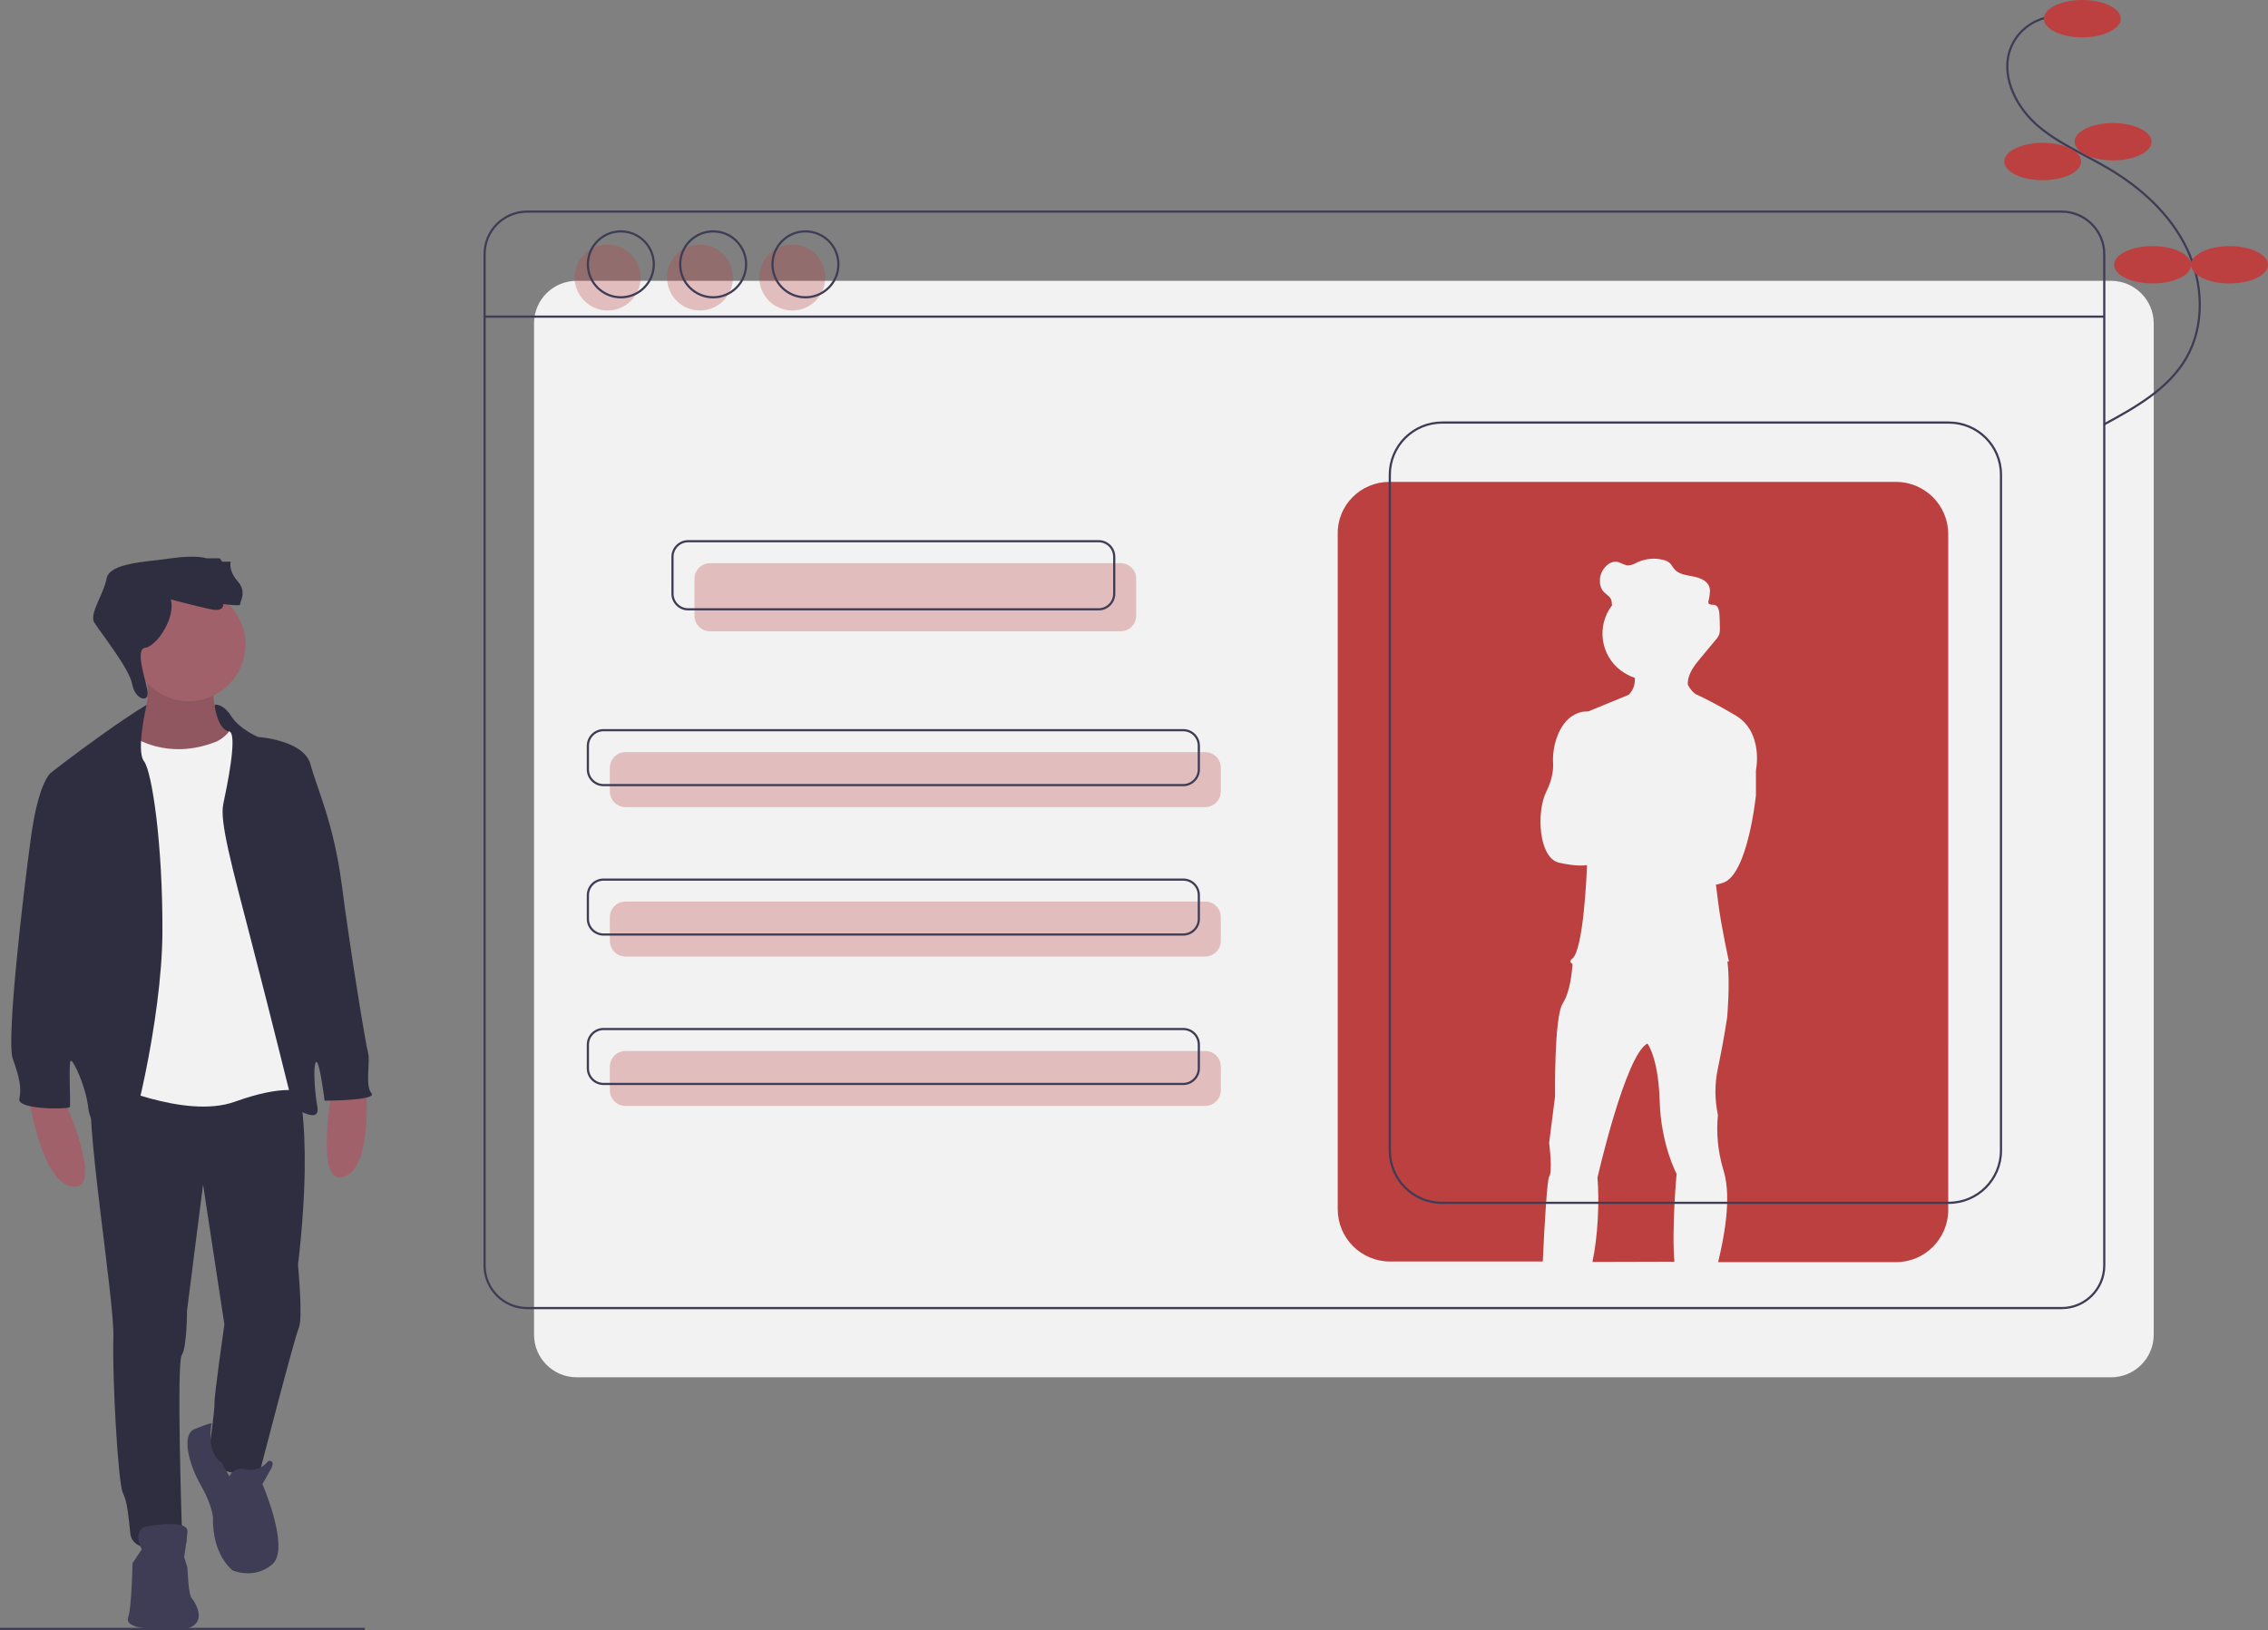 <?xml version="1.0" encoding="utf-8"?>
<!-- Generator: Adobe Illustrator 23.0.1, SVG Export Plug-In . SVG Version: 6.00 Build 0)  -->
<svg version="1.1" id="fe80fb2b-bcaf-407e-919b-306adc32f78b"
	 xmlns="http://www.w3.org/2000/svg" xmlns:xlink="http://www.w3.org/1999/xlink" x="0px" y="0px" viewBox="0 0 1032 741.8"
	 style="enable-background:new 0 0 1032 741.8;" xml:space="preserve">
<rect x="0" y="0" width="1032" height="741.8" fill="#808080" stroke="none"/>
<style type="text/css">
	.st0{fill:none;stroke:#3F3D56;stroke-miterlimit:10;}
	.st1{fill:#F2F2F2;}
	.st2{opacity:0.3;fill:#BC4040;enable-background:new    ;}
	.st3{fill:#BC4040;}
	.st4{fill:#2F2E41;}
	.st5{fill:#A0616A;}
	.st6{opacity:0.1;enable-background:new    ;}
	.st7{fill:#3F3D56;}
</style>
<title>profile</title>
<line class="st0" x1="0" y1="741.3" x2="166" y2="741.3"/>
<path class="st1" d="M262.4,127.8h698.2c10.7,0,19.4,8.7,19.4,19.4v460.2c0,10.7-8.7,19.4-19.4,19.4H262.4
	c-10.7,0-19.4-8.7-19.4-19.4V147.2C243,136.4,251.7,127.8,262.4,127.8z"/>
<path class="st0" d="M239.9,96.3h698.2c10.7,0,19.4,8.7,19.4,19.4v460.2c0,10.7-8.7,19.4-19.4,19.4H239.9
	c-10.7,0-19.4-8.7-19.4-19.4V115.7C220.5,104.9,229.2,96.3,239.9,96.3z"/>
<line class="st0" x1="220.5" y1="144.1" x2="957.5" y2="144.1"/>
<path class="st2" d="M517,263.4v16.8c0,3.9-3.2,7.1-7.1,7.1H323.1c-3.9,0-7.1-3.2-7.1-7.1v-16.8c0-3.9,3.2-7.1,7.1-7.1h186.8
	C513.8,256.3,517,259.4,517,263.4z"/>
<path class="st2" d="M555.5,349.4v10.8c0,3.9-3.2,7.1-7.1,7.1H284.6c-3.9,0-7.1-3.2-7.1-7.1v-10.8c0-3.9,3.2-7.1,7.1-7.1h263.8
	C552.3,342.3,555.5,345.4,555.5,349.4z"/>
<path class="st2" d="M555.5,417.4v10.8c0,3.9-3.2,7.1-7.1,7.1H284.6c-3.9,0-7.1-3.2-7.1-7.1v-10.8c0-3.9,3.2-7.1,7.1-7.1h263.8
	C552.3,410.3,555.5,413.4,555.5,417.4z"/>
<path class="st2" d="M555.5,485.4v10.8c0,3.9-3.2,7.1-7.1,7.1H284.6c-3.9,0-7.1-3.2-7.1-7.1v-10.8c0-3.9,3.2-7.1,7.1-7.1h263.8
	C552.3,478.3,555.5,481.4,555.5,485.4z"/>
<path class="st0" d="M507,253.4v16.8c0,3.9-3.2,7.1-7.1,7.1H313.1c-3.9,0-7.1-3.2-7.1-7.1v-16.8c0-3.9,3.2-7.1,7.1-7.1h186.8
	C503.8,246.3,507,249.4,507,253.4z"/>
<path class="st0" d="M545.5,339.4v10.8c0,3.9-3.2,7.1-7.1,7.1H274.6c-3.9,0-7.1-3.2-7.1-7.1v-10.8c0-3.9,3.2-7.1,7.1-7.1h263.8
	C542.3,332.3,545.5,335.4,545.5,339.4z"/>
<path class="st0" d="M545.5,407.4v10.8c0,3.9-3.2,7.1-7.1,7.1H274.6c-3.9,0-7.1-3.2-7.1-7.1v-10.8c0-3.9,3.2-7.1,7.1-7.1h263.8
	C542.3,400.3,545.5,403.4,545.5,407.4z"/>
<path class="st0" d="M545.5,475.4v10.8c0,3.9-3.2,7.1-7.1,7.1H274.6c-3.9,0-7.1-3.2-7.1-7.1v-10.8c0-3.9,3.2-7.1,7.1-7.1h263.8
	C542.3,468.3,545.5,471.4,545.5,475.4z"/>
<circle class="st2" cx="276.5" cy="126.3" r="15"/>
<circle class="st2" cx="318.5" cy="126.3" r="15"/>
<circle class="st2" cx="360.5" cy="126.3" r="15"/>
<circle class="st0" cx="282.5" cy="120.3" r="15"/>
<circle class="st0" cx="324.5" cy="120.3" r="15"/>
<circle class="st0" cx="366.5" cy="120.3" r="15"/>
<path class="st3" d="M761.9,574.2c-1.3-15.1,1-40,1-40s-7.1-13.1-7.7-33.1c-0.6-19.6-5.4-26-5.6-26.2l0,0c-10,5.2-22.7,61-22.7,61
	c0.9,11,0.2,26.8-2.3,38.4L761.9,574.2z"/>
<path class="st3" d="M632.3,219.3c-13.2,0-23.8,10.6-23.6,23.7v307.3c0,13.2,10.7,23.8,23.8,23.8H702c0.8-17.2,2-37.3,2.9-38.6
	c1.7-2.3,0-15.4,0-15.4l2.7-21.2c0,0-0.5-36.1,3.5-42.3c3.5-5.4,4.2-14.9,4.4-17.4c0-0.4,0-0.6,0-0.6l0,0c-1.1-0.5-1.4-1.3,0-2.4
	c5-4.1,6.5-38.2,6.6-42.1v-0.4c-0.4,0-3.8,0.9-12.7-1.1c-9.3-2.1-10.4-23.1-5.8-32.3c2.9-5.8,3.2-10.2,3.1-12.7
	c-0.2-2.9,0.1-5.7,0.7-8.5c4-16.7,15.2-15.3,15.2-15.3l18.5-7.6c1.9-1.9,2.9-4.4,2.8-7.1c0-0.2,0-0.4,0-0.6
	c-2.3-0.8-4.4-1.9-6.3-3.3c-9.4-7-11.2-20.4-4.1-29.7l0.1-0.1c0,0-0.1-0.1-0.1-0.2c-0.1-0.7-0.1-1.4-0.3-2.1
	c-0.5-1.6-2.2-2.5-3.4-3.7c-1.2-1.3-1.8-3-1.8-4.7c-0.1-1.7,0.3-3.5,1.2-5c1.4-2.4,4-4.5,6.7-4c1.6,0.3,3.1,1.5,4.8,1.6
	c1.6,0.1,3.1-0.8,4.6-1.5c3.6-1.6,7.7-2,11.5-1c1.2,0.2,2.3,0.8,3.2,1.6c0.6,0.8,1.2,1.6,1.7,2.4c1.9,2.5,5.4,2.9,8.5,3.5
	c3.1,0.6,6.6,1.8,7.6,4.8c0.2,0.7,0.3,1.3,0.3,2c-0.1,1.5-0.3,3-0.7,4.4v0.1v-0.1c-0.1,0.4-0.1,0.8,0.1,1.1c0.5,0.8,1.7,0.5,2.6,0.7
	c1.8,0.3,2.2,2.6,2.3,4.4c0.1,2.1,0.2,4.1,0.2,6.2c0,0.3,0,0.5,0,0.7c0,0.6-0.1,1.2-0.2,1.8c-0.4,1.1-1,2.1-1.8,2.9
	c-2.3,2.8-4.6,5.5-6.9,8.3c-2.7,3.2-5.5,6.9-5.7,11c0,0.3,0,0.6,0,0.9c0.7,1.6,1.9,3.1,3.3,4.2c0.1,0.1,0.2,0.1,0.3,0.2
	c0.3,0.2,5.4,2.2,18,9.6c13.1,7.7,9.4,25.1,9.4,25.1v11.3c0,0-3.6,35.8-14.8,39.8c-1.1,0.4-2.2,0.7-3.4,0.9c0.4,3.2,0.8,6.3,1.1,8.7
	c1.3,10.2,4.8,26.2,4.8,26.2s-0.3,0.1-0.7,0.2c0,0.2,0.1,0.4,0.1,0.6c1.2,9.4-0.2,24.8-0.2,24.8s-1.7,11.4-4.2,23.1
	c-1.5,7-1.5,14.2,0,21.2c-0.8,8.2,0,16.5,2.3,24.4c0.2,0.6,0.3,1.1,0.5,1.7l0,0l0,0c3.4,12.2,0,29.7-2.7,40.9h80.9l0,0
	c13.2,0,23.8-10.7,23.8-23.8V243.1l0,0c0-13.2-10.7-23.8-23.8-23.8H632.3L632.3,219.3z"/>
<path class="st0" d="M910.5,216v307.6c0,13.2-10.7,23.8-23.8,23.8H656.2c-13.2,0-23.8-10.7-23.8-23.8V216.1
	c0-13.2,10.7-23.8,23.8-23.8h230.5C899.9,192.3,910.5,202.9,910.5,216z"/>
<path class="st4" d="M100.9,321.8c0,0-9.3-2.8-11.3,0.2s2.7,24.7,2.7,24.7l20.5,1.2l-7.2-18.1L100.9,321.8z"/>
<path class="st5" d="M29,500.2c0,0,18.7,41.1,4.3,39.8s-20-39.8-20-39.8H29z"/>
<path class="st5" d="M151.1,495.9c0,0-8.2,44.3,5.5,39.6s9.8-43.4,9.8-43.4L151.1,495.9z"/>
<path class="st5" d="M96.9,311.3c0,0-0.3,20.6,7.7,21.7c8,1-4.5,12-4.5,12l-14.2,2.8l-20.4-1.5l-9-11.6c0,0,15.9-7.5,9-30.9
	L96.9,311.3z"/>
<path class="st6" d="M96.9,311.3c0,0-0.3,20.6,7.7,21.7c8,1-4.5,12-4.5,12l-14.2,2.8l-20.4-1.5l-9-11.6c0,0,15.9-7.5,9-30.9
	L96.9,311.3z"/>
<path class="st4" d="M133.5,485.8c0,0,10.1,21.7,2.1,89.8c0,0,2.3,24.1,0.4,28.6c-2,4.5-17.8,65.7-17.8,65.7s-20.4,4.5-23.2-9
	c0,0,2.8-19.3,2.6-22.3s4.5-35.9,4.5-35.9l-9.7-63.6l-7.3,57.4c0,0,0,16.6-2.4,20.2s0,77.1,0,77.1s6.7,11.2-3.4,11.4
	s-19.2-0.2-20-7.3s-1.2-14.2-3.4-18.5s-4.9-53.6-4.3-70.7S37.4,503.2,42.1,494C46.8,484.7,133.5,485.8,133.5,485.8z"/>
<circle class="st5" cx="85.9" cy="293.3" r="25.8"/>
<path class="st1" d="M60.2,335c0,0,15.7,11.6,38.5,2.4c0,0,7.5-3.6,6.9-9.2s15.7,44.9,15.7,44.9l16.5,87.9l-0.9,35.9
	c0,0-7.3-3.7-30.1,4.5c-22.8,8.2-60-9.2-60-9.2l1.3-92.2l1.3-53.7l3.4-11.8C52.8,334.5,54.5,331.3,60.2,335z"/>
<path class="st4" d="M97.8,320.7c0,0,3.7-0.6,7.4,5.2c3.6,5.8,12.2,9.5,12.2,9.5s20.9,1.3,23.9,12.5s10.5,26.5,14.2,54.6
	c3.6,28.1,10.9,73,12,76.7s-1.5,14.9,1.5,18.3s-21.3,3.4-21.3,3.4s-2.2-17.6-3.7-17.6s-1.1,11.8,0.4,20.4c1.5,8.6-11,0-11,0
	s-9.7-39.3-18.9-74.8s-14.6-55-12.9-63s6.4-30.8,3-32.9C101.1,330.9,97.8,320.7,97.8,320.7z"/>
<path class="st4" d="M66.7,320.8c0,0-5.6,3.1-19.8,13.2S23,351.8,23,351.8s-5.6,4.3-9,29.9c-3.5,25.5-11.2,91.7-8.2,100.1
	c3,8.4,4.1,13.4,3,18.3c-1.1,5,22.6,4.8,23,3.7s-0.7-20.7,0.4-21.1s6.9,11.6,8,21.7c1,10,13.5,18,16.3,18c2.8,0,17.2-58.2,17.4-98
	c0.2-39.8-4.7-73.3-8.4-78C61.8,341.6,66.7,320.8,66.7,320.8z"/>
<path class="st7" d="M104.4,671.9c0,0,1.7-4.7,7.7-3.2s10.1-3.9,10.1-3.9s3.3-0.4,1.1,3.7s-3.9,6.9-3.9,6.9s12.8,29.4,4.5,36.5
	s-18,2.8-18,2.8s-9.4-6.7-9-24.3c0,0-0.4-5.6-5.6-14.6c-5.2-9.1-9-22.8-2.8-25.4c6.2-2.6,7.8-2.7,7.8-2.7s-2.9,13.3,4.6,18
	L104.4,671.9z"/>
<path class="st7" d="M64.5,705.1c0,0-5.2-9.6,3.4-10.7c8.6-1.1,17.8-1.7,17.4,2.8s-1.5,11.4-1.5,11.4l1.5,4.9c0,0,0.4,12.3,1.9,13.8
	s9.7,14.4-7.7,14.4c-17.4,0-22.6-1.9-21.1-6s1.9-24.3,1.9-24.3L64.5,705.1z"/>
<path class="st4" d="M77.7,272.8c0,0,12.1,3.2,18.3,4.5s5.6-2.4,5.6-2.4s8.1,1.1,7.7,0.2c-0.5-0.8,3.4-5.4-1.1-10.5s-3.2-9-3.2-9
	h-3.9l-1.1-1.5h-6c0,0-4.5-1.7-16.3,0s-27.9,2.1-29.2,9.2s-8,16-5.6,20s15.9,20.8,17.2,27.9s7.3,8.7,7.1,4.2s-6.3-20-1.1-20.6
	C71.3,294.1,80.1,281,77.7,272.8z"/>
<path class="st0" d="M934.9,7.5c-8.7,0.5-16.4,5.9-19.8,13.9c-5,12,1.5,26.1,11,34.8s21.8,13.7,33,20.3c15,8.8,28.5,21,36,36.7
	s8.3,35.1-0.5,50.1c-8.2,13.9-23.1,22.2-37.3,29.9"/>
<ellipse class="st3" cx="947.5" cy="8.5" rx="17.5" ry="8.5"/>
<ellipse class="st3" cx="961.5" cy="64.5" rx="17.5" ry="8.5"/>
<ellipse class="st3" cx="929.5" cy="73.5" rx="17.5" ry="8.5"/>
<ellipse class="st3" cx="979.5" cy="120.5" rx="17.5" ry="8.5"/>
<ellipse class="st3" cx="1014.5" cy="120.5" rx="17.5" ry="8.5"/>
</svg>
